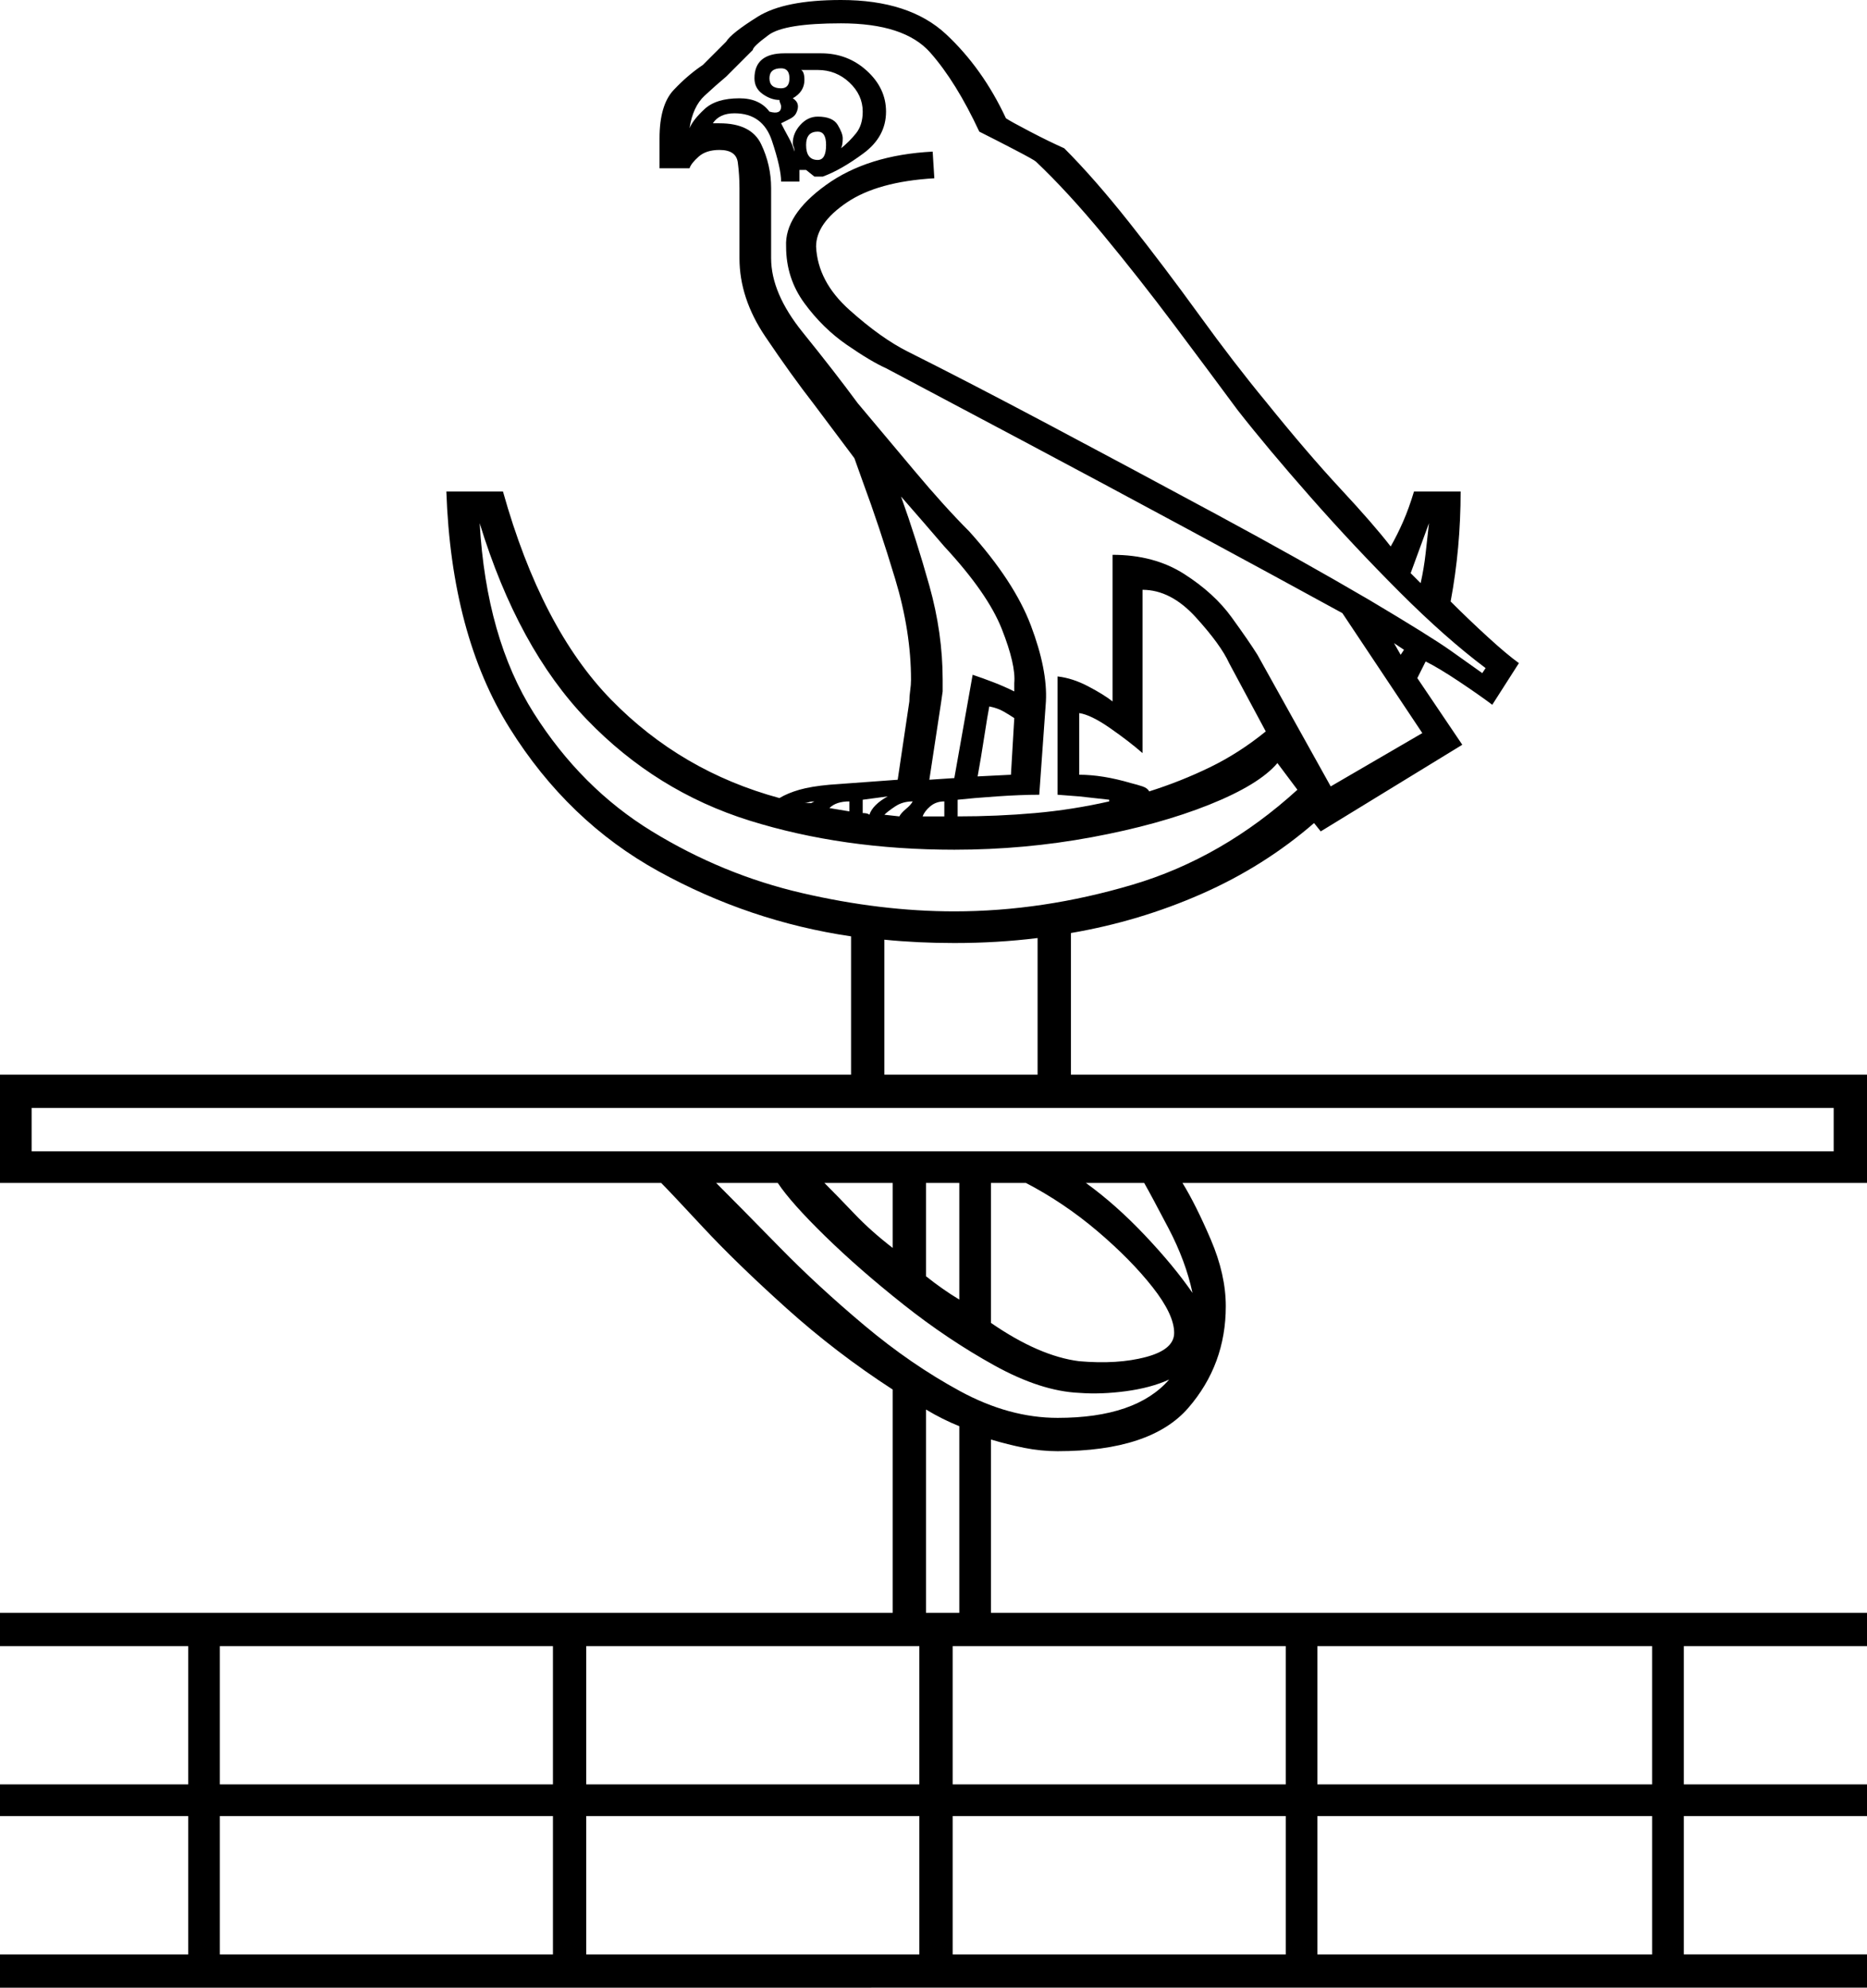 <svg xmlns="http://www.w3.org/2000/svg" viewBox="-10 0 1121 1193"><path d="M-10 1193v-20h113v-83H-10v-19h113v-83H-10v-20h536V834q-34-22-64-49t-50-48.5Q392 715 387 710H-10v-65h511v-83q-61-9-115.5-39T296 437q-35-56-38-142h34q23 82 65 125t101 59q5-3 12-5t18-3l41-3 7-47q0-3 .5-6.5t.5-6.5q0-29-9.5-60.5T508 289l-5-14-24-32q-14-18-29.5-41T434 155v-42q0-8-1-15.5T422 90q-8 0-12.5 4t-5.5 7h-18V83q0-20 8.5-29T412 39l14-14q3-5 19-15t50-10q41 0 63 20.5T594 71q3 2 14.5 8T629 89q18 18 39 44.5t42 55.5q21 29 40 52 25 31 45 52.5t30 34.5q4-7 7.5-15t6.5-18h28q0 34-6 66 11 11 22.5 21.5T902 398l-16 25q-8-6-20-14t-20-12l-5 10 27 40-85 52-4-5q-30 26-67.5 42.5T633 560v85h478v65H700q8 13 17 34t9 40q0 35-22.5 61T625 871q-10 0-20-2t-20-5v104h526v20h-110v83h110v19h-110v83h110v20zm575-703q24 0 46.5-2t44.5-7v-1l-18-2-13-1v-71q9 1 18.5 6t14.5 9v-88q25 0 43 11.5t28.5 26Q740 385 745 393l44 79 55-32-48-72q-42-23-93-50.5t-99-53Q556 239 522 221q-9-4-23.5-14T473 182q-11-15-11-34-1-19 24-37t64-20l1 16q-34 2-52.5 14.5T480 148q1 21 20 38t35 25q36 18 85 44t100 53.5q51 27.5 92 51.5 37 22 49 30.5t19 13.5l2-3q-24-18-51.5-45.5t-53.5-57Q751 269 733 246q-17-23-38-51t-42.5-54Q631 115 612 97q-1-1-12.5-7T578 79q-14-30-29.5-47.5T495 14q-34 0-43.5 7t-9.5 9l-16 16q-6 5-13 11.5T404 77q2-5 9-11.5t21-6.5q12 0 18 8 7 2 7-3 0-1-.5-2t-.5-2q-5 0-10-3.5t-5-9.5q0-15 18-15h22q16 0 27.5 10.5T522 67q0 15-13.5 25T484 106h-5l-5-4h-4v7h-11q0-8-5.5-24.5T431 68q-9 0-13 6h4q19 0 25 12.5t6 26.5v42q0 21 19 44.5t33 42.5q16 19 34 40.5t33 36.5q27 30 37 56.5t9 45.5l-4 56q-11 0-25.5 1t-23.5 2zM459 53q5 0 5-6t-5-6q-7 0-7 6t7 6zm8 38q0-2-.5-3t-.5-2q0-6 4.5-11t10.5-5q9 0 12 5t3 8q0 4-1 6 5-4 9-9t4-13q0-10-8-17.5T481 42h-10q2 1 2 6 0 7-7 11 5 3 2 9-1 2-4 3.5l-5 2.5q2 4 4.5 8.5T467 91zm14 5q5 0 5-9 0-8-5-8-7 0-7 8 0 9 7 9zm67 372l15-1 11-62q6 2 12.5 4.5T599 415v-5q1-11-7.5-32.5T557 328q-6-7-12.5-14.5T531 298q9 25 17 53.5t8 56.5v7l-1 7zm295-118q2-9 3-18l2-18-11 30zM563 547q53 0 107-16t99-57l-12-16q-11 13-41 25t-70.5 19.5Q605 510 563 510q-67 0-123-17.5T342.5 432Q301 389 278 314q4 69 32.5 114t71 71q42.5 26 90 37t91.5 11zm117-72q19-6 36.5-14.5T750 439l-22-41q-5-11-20-27.5T676 354v98q-8-7-19.5-15t-18.5-9v37q14 0 31 5 4 1 7 2t4 3zm151-82l2-3-6-4zm-254 73l20-1 2-34q-3-2-6.5-4t-8.5-3q-1 5-3 18t-4 24zm-65 23q2-6 11-11l-15 2v8q3 0 4 1zm-39-7h4l2-1q-2 0-3.5.5t-2.5.5zm71 8h13v-9q-5 0-8.5 3t-4.5 6zm-44-3v-6q-8 0-12 4zm30 3q1-2 4-4.5t4-4.5q-6 0-10.5 3t-6.5 5zm-9 155h92v-82q-24 3-50 3-11 0-21.5-.5T521 564zM9 691h1082v-26H9zm616 160q47 0 67-23-11 5-26 7t-28 1q-23-1-51-16.5T532.5 783q-26.5-21-47-41T457 710h-37q15 15 38 38.5t51 47q28 23.5 57.5 39.5t58.5 16zm-99-102v-39h-41q8 8 18 18.5t23 20.5zm40 31v-70h-20v56q10 8 20 14zm19 14q29 20 53 23 23 2 40-2.5t17-14.5q0-11-13-27.5T649 739q-20-17-43-29h-21zm121-18q-4-19-14.5-39T677 710h-35q18 13 35.5 31.5T706 776zM546 968h20V856q-5-2-10-4.5t-10-5.5zm235 103h201v-83H781zm-219 0h200v-83H562zm-220 0h200v-83H342zm-220 0h200v-83H122zm659 102h201v-83H781zm-219 0h200v-83H562zm-220 0h200v-83H342zm-220 0h200v-83H122z" fill="currentColor"/></svg>